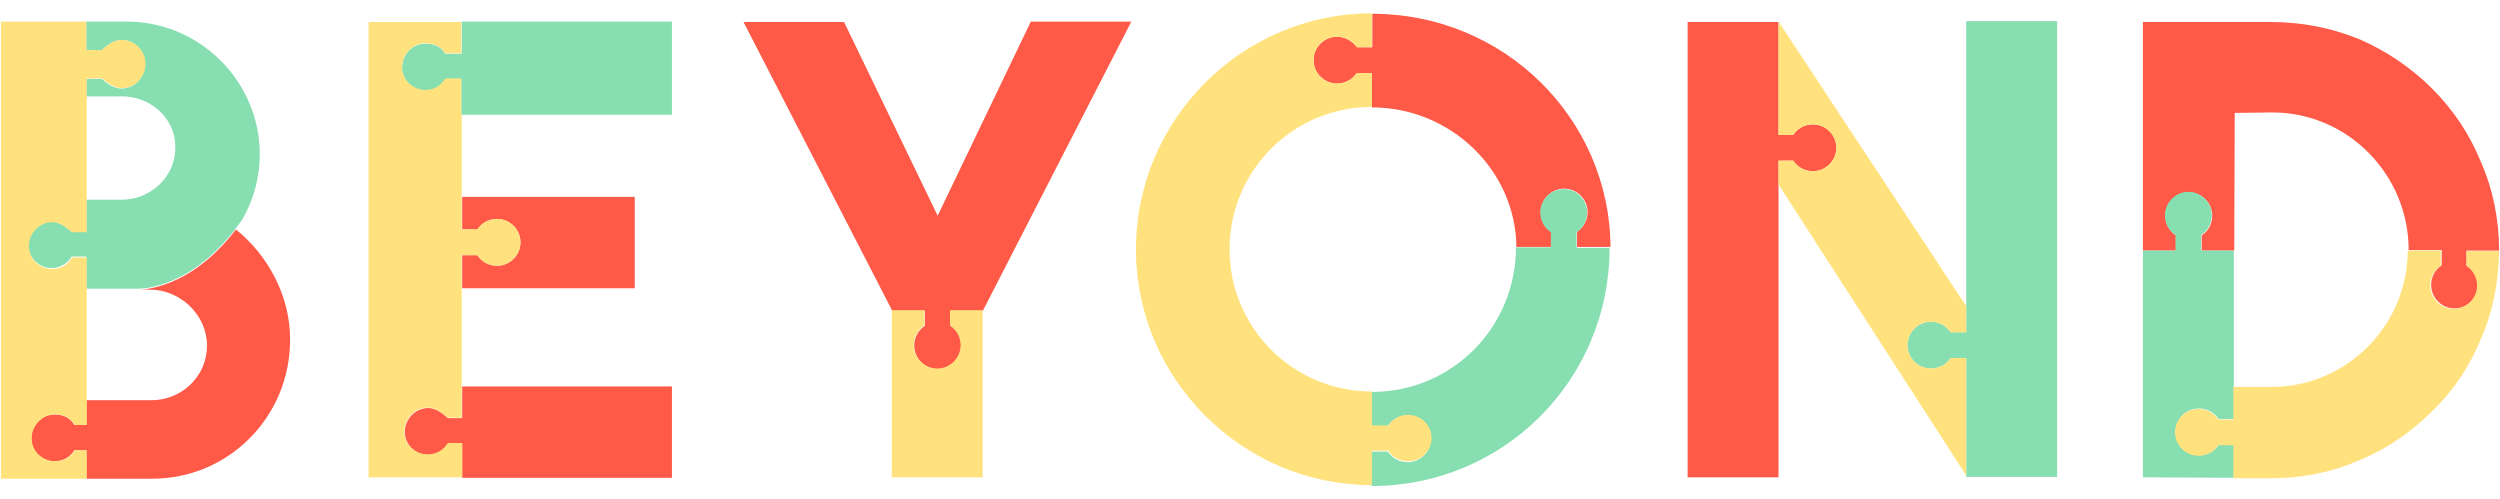 <?xml version="1.0" encoding="utf-8"?>
<!-- Generator: Adobe Illustrator 18.1.1, SVG Export Plug-In . SVG Version: 6.00 Build 0)  -->
<svg version="1.1" id="Layer_1" xmlns="http://www.w3.org/2000/svg" xmlns:xlink="http://www.w3.org/1999/xlink" x="0px" y="0px"
	 viewBox="0 0 544.7 108.7" enable-background="new 0 0 544.7 108.7" xml:space="preserve">
<g>
	<path fill="#FF5947" d="M100.7,84.2v6.9h-3.1c-0.9-0.8-2.5-2.2-4.3-2.2c-2.8,0-5.1,2.4-5.1,5.2c0,2.8,2.3,5,5.1,5
		c1.8,0,3.4-0.9,4.3-2.5h3.1v7.5h45.7V84.2H100.7z"/>
	<path fill="#FF5947" d="M395,27.1c-1.8,0-3.4,0.9-4.3,2.3h-3.2V4.8h-19.8V104h19.8V35h3.2c0.9,1.4,2.5,2.3,4.3,2.3
		c2.8,0,5.1-2.3,5.1-5.1C400.1,29.4,397.8,27.1,395,27.1"/>
	<path fill="#FF5947" d="M537.4,57.9v-3.3h7.1c0-6.7-1.3-13.3-4-19.4c-2.4-5.9-5.9-11.2-10.6-15.9c-4.5-4.5-9.8-8.1-15.7-10.7
		c-6.1-2.5-12.6-3.8-19.3-3.8h-28v49.8l7.2,0l0,0v-3.3c-1.4-0.9-2.3-2.5-2.3-4.3c0-2.8,2.3-5.1,5.1-5.1c2.8,0,5.1,2.3,5.1,5.1
		c0,1.8-0.9,3.4-2.3,4.3v3.3l7.1,0l0.1-30l8.2-0.1c16.4,0,29.7,13.5,29.7,30h7.2v3.3c-1.4,0.9-2.3,2.5-2.3,4.3
		c0,2.8,2.3,5.1,5.1,5.1c2.8,0,5.1-2.3,5.1-5.1C539.7,60.3,538.8,58.8,537.4,57.9"/>
	<path fill="#FF5947" d="M298.9,23.4c17.1,0,31.4,13.6,31.5,30.6c0-0.1,0-0.1,0-0.2h7.6v-3.3c-1.4-0.9-2.3-2.5-2.3-4.3
		c0-2.8,2.3-5.1,5.1-5.1c2.8,0,5.1,2.3,5.1,5.1c0,1.8-0.9,3.4-2.3,4.3v3.3h7.3c-0.2-28-23.2-50.8-51.9-50.8v7.3h-3.3
		C294.7,9,293.1,8,291.3,8c-2.8,0-5.1,2.3-5.1,5.1c0,2.8,2.3,5.1,5.1,5.1c1.8,0,3.4-0.9,4.3-2.3h3.3V23.4z"/>
	<path fill="#EA5F31" d="M350.8,54.3L350.8,54.3c0-0.1,0-0.1,0-0.2C350.8,54.1,350.8,54.2,350.8,54.3"/>
	<path fill="#FF5947" d="M100.7,42.9V50h3.3c0.9-1.4,2.5-2.3,4.3-2.3c2.8,0,5.1,2.3,5.1,5.1c0,2.8-2.3,5.1-5.1,5.1
		c-1.8,0-3.4-0.9-4.3-2.3h-3.3v7.2h37.6V42.9H100.7z"/>
	<path fill="#FF5947" d="M51.4,50c-10,13.1-20.6,13.1-21.1,13.1c0,0-0.1,0-0.2,0c0,0,0,0,0,0h2.5c6.7,0,12.5,5.5,12.5,12.2
		S39.6,87.2,33,87.2H18.8v5.4h-2.6c-0.9-1.6-2.5-2.3-4.3-2.3c-2.8,0-5.1,2.3-5.1,5.2c0,2.8,2.3,5,5.1,5c1.8,0,3.4-0.9,4.3-2.4h2.6
		v6.2h14.4c16.6,0,30-13.5,30-30.2C63.3,64.6,58.4,55.6,51.4,50"/>
	<path fill="#FF5947" d="M214.2,67.6l32.3-62.9h-21.9l-20.3,42.3L183.9,4.8H162l32.4,62.9h7.1v3.3c-1.4,0.9-2.3,2.5-2.3,4.3
		c0,2.8,2.3,5.1,5.1,5.1c2.8,0,5.1-2.3,5.1-5.1c0-1.8-0.9-3.4-2.3-4.3v-3.3H214.2z"/>
	<path fill="#87DEB0" d="M100.6,4.7v7H97c-0.9-1.6-2.5-2.2-4.3-2.2c-2.8,0-5.1,2.3-5.1,5.2c0,2.8,2.3,5,5.1,5c1.8,0,3.4-0.9,4.3-2.5
		h3.5v7.8h45.9V4.7H100.6z"/>
	<path fill="#87DEB0" d="M428.4,4.6v67.8H425c-0.9-1.4-2.5-2.3-4.3-2.3c-2.8,0-5.1,2.3-5.1,5.1c0,2.8,2.3,5.1,5.1,5.1
		c1.8,0,3.4-0.9,4.3-2.3h3.4v25.9h19.8V4.6H428.4z"/>
	<path fill="#87DEB0" d="M343.5,53.9v-3.3c1.4-0.9,2.3-2.5,2.3-4.3c0-2.8-2.3-5.1-5.1-5.1c-2.8,0-5.1,2.3-5.1,5.1
		c0,1.8,0.9,3.4,2.3,4.3v3.3h-7.6c0,17.2-13.7,31.5-31.5,31.5v7.4h3.6c0.9-1.4,2.5-2.3,4.3-2.3c2.8,0,5.1,2.3,5.1,5.1
		s-2.3,5.1-5.1,5.1c-1.8,0-3.4-0.9-4.3-2.3h-3.6v7.5c28.8,0,51.9-23.1,51.9-51.9H343.5z"/>
	<path fill="#87DEB0" d="M486.7,96.9h-3.3c-0.9,1.4-2.5,2.3-4.3,2.3c-2.8,0-5.1-2.3-5.1-5.1s2.3-5.1,5.1-5.1c1.8,0,3.4,0.9,4.3,2.3
		h3.3v-7.1V54.6h-7.1v-3.4c1.4-0.9,2.3-2.5,2.3-4.3c0-2.8-2.3-5.1-5.1-5.1c-2.8,0-5.1,2.3-5.1,5.1c0,1.8,0.9,3.4,2.3,4.3v3.3
		l0.1,0.1h-7.2V104l19.8,0.1V96.9z"/>
	<path fill="#87DEB0" d="M27.6,4.7h-8.8v6.2h3.4c0.9-0.8,2.5-2.2,4.3-2.2c2.8,0,5.1,2.5,5.1,5.3s-2.3,5.3-5.1,5.3
		c-1.8,0-3.4-1.3-4.3-2.1h-3.4V21h7.9c5.5,0,11.5,4.2,11.5,11.1c0,6.9-5.9,11.4-11.5,11.4h-7.9v7h-3.2h0c0,0,0,0,0,0
		c-0.9-0.8-2.5-2.2-4.3-2.2c-2.6,0-4.8,2-5.1,4.6c0,0.2,0,0.3,0,0.5c0,2.8,2.3,5,5.1,5c0.8,0,1.5-0.2,2.1-0.5c0.9-0.4,1.7-1.1,2.2-2
		h0h3.2v7c0,0,10.8,0,11.4,0c0.5,0,12.2,0,22.6-15.1c2.4-4.2,3.8-9,3.8-14.2C56.6,17.8,43.6,4.7,27.6,4.7"/>
	<path fill="#FFE27D" d="M26.5,8.7c-1.8,0-3.4,1.4-4.3,2.2h-3.4V4.7H0.2v99.6h18.7v-6.2h-2.6c-0.9,1.6-2.5,2.4-4.3,2.4
		c-2.8,0-5.1-2.2-5.1-5s2.3-5.2,5.1-5.2c1.8,0,3.4,0.7,4.3,2.3h2.6v-5.4V63.1v-7h-3.2c-0.9,1.6-2.5,2.5-4.3,2.5
		c-2.8,0-5.1-2.1-5.1-5c0-2.8,2.3-5.2,5.1-5.2c1.8,0,3.4,1.4,4.3,2.2h3.2v-7V21v-3.9h3.4c0.9,0.8,2.5,2.1,4.3,2.1
		c2.8,0,5.1-2.5,5.1-5.3S29.4,8.7,26.5,8.7"/>
	<path fill="#FFE27D" d="M428.4,78H425c-0.9,1.4-2.5,2.3-4.3,2.3c-2.8,0-5.1-2.3-5.1-5.1s2.3-5.1,5.1-5.1c1.8,0,3.4,0.9,4.3,2.3h3.4
		v-5.7l-40.9-62v24.7h3.2c0.9-1.4,2.5-2.3,4.3-2.3c2.8,0,5.1,2.3,5.1,5.1c0,2.8-2.3,5.1-5.1,5.1c-1.8,0-3.4-0.9-4.3-2.3h-3.2v5.2
		l40.9,63.4V78z"/>
</g>
<polygon fill="#4867AE" points="428.6,103.9 428.7,104 428.7,103.9 "/>
<g>
	<path fill="#FFE27D" d="M537.4,54.6v3.3c1.4,0.9,2.3,2.5,2.3,4.3c0,2.8-2.3,5.1-5.1,5.1c-2.8,0-5.1-2.3-5.1-5.1
		c0-1.8,0.9-3.4,2.3-4.3v-3.3h-7.2c0,0,0-0.1,0-0.1c0,16.4-13.3,29.8-29.7,29.8l-8.3,0v7.1h-3.3c-0.9-1.4-2.5-2.3-4.3-2.3
		c-2.8,0-5.1,2.3-5.1,5.1c0,2.8,2.3,5.1,5.1,5.1c1.8,0,3.4-0.9,4.3-2.3h3.3v7.2h8.3c6.7,0,13.2-1.3,19.3-4
		c5.9-2.4,11.2-6.1,15.7-10.6c4.7-4.5,8.2-9.8,10.6-15.7c2.7-6,3.9-12.5,4-19.2H537.4z"/>
	<path fill="#FFE27D" d="M207,70.9c1.4,0.9,2.3,2.5,2.3,4.3c0,2.8-2.3,5.1-5.1,5.1s-5.1-2.3-5.1-5.1c0-1.8,0.9-3.4,2.3-4.3v-3.3
		h-7.1V104h19.8V67.6H207V70.9z"/>
	<path fill="#FFE27D" d="M306.8,90.4c-1.8,0-3.4,0.9-4.3,2.3h-3.6v-7.4c-17.2,0-31-13.9-31-31c0-17.1,13.8-31,31-31v-7.4h-3.3
		c-0.9,1.4-2.5,2.3-4.3,2.3c-2.8,0-5.1-2.3-5.1-5.1c0-2.8,2.3-5.1,5.1-5.1c1.8,0,3.4,0.9,4.3,2.3h3.3V3.1V2.9
		c-28.2,0-51.4,23.1-51.4,51.4s23.2,51.4,51.4,51.4v-7.5h3.6c0.9,1.4,2.5,2.3,4.3,2.3c2.8,0,5.1-2.3,5.1-5.1
		C311.9,92.7,309.7,90.4,306.8,90.4"/>
	<path fill="#FFE27D" d="M108.3,47.7c-1.8,0-3.4,0.9-4.3,2.3h-3.4V24.9h-0.1v-7.8H97c-0.9,1.6-2.5,2.5-4.3,2.5c-2.8,0-5.1-2.2-5.1-5
		c0-2.8,2.3-5.2,5.1-5.2c1.8,0,3.4,0.7,4.3,2.2h3.5V4.8H80.3V104h20.4v-7.5h-3.1C96.6,98.1,95,99,93.2,99c-2.8,0-5.1-2.1-5.1-5
		c0-2.8,2.3-5.2,5.1-5.2c1.8,0,3.4,1.4,4.3,2.2h3.1v-6.9V55.3l0.1,0.3h3.3c0.9,1.4,2.5,2.3,4.3,2.3c2.8,0,5.1-2.3,5.1-5.1
		C113.4,50,111.1,47.7,108.3,47.7"/>
</g>
</svg>
